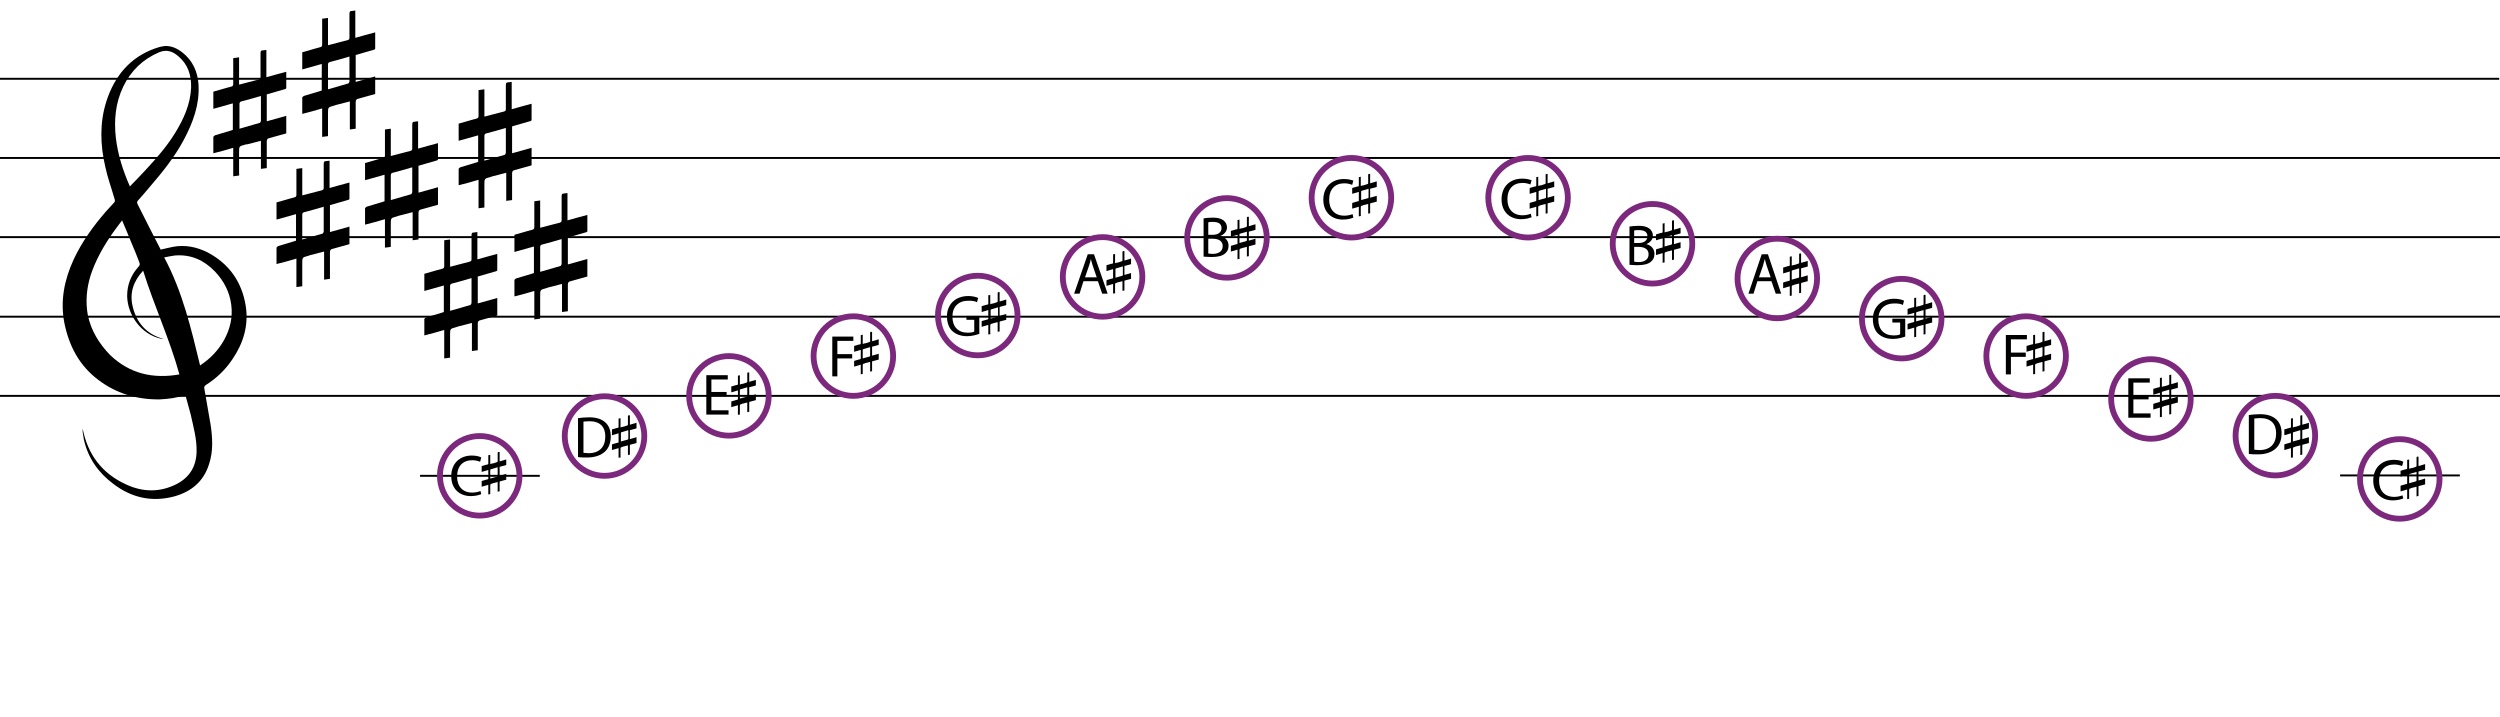 <?xml version="1.0" encoding="utf-8"?>
<!-- Generator: Adobe Illustrator 25.0.0, SVG Export Plug-In . SVG Version: 6.00 Build 0)  -->
<svg version="1.1" id="Layer_1" xmlns="http://www.w3.org/2000/svg" xmlns:xlink="http://www.w3.org/1999/xlink" x="0px" y="0px"
	 viewBox="0 0 641 183.8" style="enable-background:new 0 0 641 183.8;" xml:space="preserve">
<style type="text/css">
	.st0{fill:none;stroke:#000000;stroke-width:0.5;stroke-miterlimit:10;}
	.st1{fill:none;stroke:#7C287D;stroke-width:1.5;stroke-miterlimit:10;}
	.st2{fill:none;stroke:#67BF75;stroke-miterlimit:10;}
</style>
<line id="XMLID_1882_" class="st0" x1="107.7" y1="122" x2="138.4" y2="122"/>
<line id="XMLID_1859_" class="st0" x1="600" y1="121.9" x2="630.7" y2="121.9"/>
<g id="XMLID_1876_">
	<line id="XMLID_1881_" class="st0" x1="0" y1="40.5" x2="641" y2="40.5"/>
	<line id="XMLID_1880_" class="st0" x1="-0.2" y1="20.2" x2="640.8" y2="20.2"/>
	<line id="XMLID_1879_" class="st0" x1="0" y1="60.8" x2="641" y2="60.8"/>
	<line id="XMLID_1878_" class="st0" x1="0" y1="81.2" x2="641" y2="81.2"/>
	<line id="XMLID_1877_" class="st0" x1="0" y1="101.5" x2="641" y2="101.5"/>
</g>
<circle id="XMLID_1872_" class="st1" cx="155" cy="111.8" r="10.2"/>
<circle id="XMLID_1868_" class="st1" cx="123" cy="122" r="10.2"/>
<circle id="XMLID_1864_" class="st1" cx="186.9" cy="101.5" r="10.2"/>
<circle id="XMLID_1860_" class="st1" cx="218.8" cy="91.3" r="10.2"/>
<circle id="XMLID_1855_" class="st1" cx="250.7" cy="80.9" r="10.2"/>
<circle id="XMLID_1851_" class="st1" cx="282.7" cy="71" r="10.2"/>
<circle id="XMLID_1849_" class="st1" cx="314.6" cy="61" r="10.2"/>
<circle id="XMLID_1845_" class="st1" cx="346.5" cy="50.7" r="10.2"/>
<circle id="XMLID_1789_" class="st1" cx="423.7" cy="62.5" r="10.2"/>
<circle id="XMLID_1785_" class="st1" cx="391.8" cy="50.7" r="10.2"/>
<circle id="XMLID_1781_" class="st1" cx="455.7" cy="71.4" r="10.2"/>
<circle id="XMLID_1765_" class="st1" cx="487.6" cy="81.7" r="10.2"/>
<circle id="XMLID_1761_" class="st1" cx="519.5" cy="91.3" r="10.2"/>
<circle id="XMLID_1757_" class="st1" cx="551.5" cy="102.3" r="10.2"/>
<circle id="XMLID_1753_" class="st1" cx="583.4" cy="111.7" r="10.2"/>
<circle id="XMLID_1749_" class="st1" cx="615.3" cy="122.8" r="10.2"/>
<g id="XMLID_2972_">
	<path id="XMLID_2973_" d="M123.4,126.7c-0.5,0.2-1.4,0.5-2.7,0.5c-2.8,0-5-1.8-5-5.1c0-3.2,2.1-5.3,5.3-5.3c1.2,0,2.1,0.3,2.4,0.5
		l-0.3,1.1c-0.5-0.2-1.2-0.4-2-0.4c-2.4,0-3.9,1.5-3.9,4.2c0,2.5,1.4,4.1,3.9,4.1c0.8,0,1.6-0.2,2.1-0.4L123.4,126.7z"/>
</g>
<g id="XMLID_2969_">
	<path id="XMLID_2970_" d="M616.2,127.8c-0.5,0.2-1.4,0.5-2.7,0.5c-2.8,0-5-1.8-5-5.1c0-3.2,2.1-5.3,5.3-5.3c1.2,0,2.1,0.3,2.4,0.5
		l-0.3,1.1c-0.5-0.2-1.2-0.4-2-0.4c-2.4,0-3.9,1.5-3.9,4.2c0,2.5,1.4,4.1,3.9,4.1c0.8,0,1.6-0.2,2.1-0.4L616.2,127.8z"/>
</g>
<g id="XMLID_2965_">
	<path id="XMLID_2966_" d="M148.3,107.2c0.8-0.1,1.7-0.2,2.8-0.2c1.9,0,3.2,0.5,4.1,1.3c0.9,0.8,1.4,2,1.4,3.6c0,1.6-0.5,3-1.5,3.9
		c-1,0.9-2.5,1.5-4.5,1.5c-0.9,0-1.7,0-2.4-0.1V107.2z M149.6,116.1c0.3,0,0.8,0.1,1.3,0.1c2.8,0,4.3-1.6,4.3-4.3
		c0-2.4-1.3-3.9-4.1-3.9c-0.7,0-1.2,0.1-1.5,0.1V116.1z"/>
</g>
<g id="XMLID_2961_">
	<path id="XMLID_2962_" d="M576.7,106.4c0.8-0.1,1.7-0.2,2.8-0.2c1.9,0,3.2,0.5,4.1,1.3c0.9,0.8,1.4,2,1.4,3.6c0,1.7-0.5,3-1.5,3.9
		c-1,0.9-2.5,1.5-4.5,1.5c-0.9,0-1.7,0-2.4-0.1V106.4z M578,115.3c0.3,0,0.8,0.1,1.3,0.1c2.8,0,4.3-1.6,4.3-4.3
		c0-2.4-1.3-3.9-4.1-3.9c-0.7,0-1.2,0.1-1.5,0.1V115.3z"/>
</g>
<g id="XMLID_2958_">
	<path id="XMLID_2959_" d="M186.3,101.6h-3.9v3.6h4.4v1.1h-5.7V96.2h5.5v1.1h-4.2v3.2h3.9V101.6z"/>
</g>
<g id="XMLID_2955_">
	<path id="XMLID_2956_" d="M550.9,102.4H547v3.6h4.4v1.1h-5.7V97h5.5v1.1H547v3.2h3.9V102.4z"/>
</g>
<g id="XMLID_2952_">
	<path id="XMLID_2953_" d="M213.4,86.3h5.4v1.1h-4.1v3.4h3.8v1.1h-3.8v4.6h-1.3V86.3z"/>
</g>
<g id="XMLID_2949_">
	<path id="XMLID_2950_" d="M514.3,85.9h5.4V87h-4.1v3.4h3.8v1.1h-3.8V96h-1.3V85.9z"/>
</g>
<g id="XMLID_2946_">
	<path id="XMLID_2947_" d="M251.1,85.6c-0.6,0.2-1.8,0.6-3.1,0.6c-1.5,0-2.8-0.4-3.8-1.3c-0.9-0.8-1.4-2.2-1.4-3.8
		c0-3,2.1-5.2,5.5-5.2c1.2,0,2.1,0.3,2.5,0.5l-0.3,1.1c-0.5-0.3-1.2-0.4-2.2-0.4c-2.5,0-4.1,1.5-4.1,4.1c0,2.6,1.5,4.1,3.9,4.1
		c0.9,0,1.4-0.1,1.7-0.3v-3h-2v-1h3.3V85.6z"/>
</g>
<g id="XMLID_2943_">
	<path id="XMLID_2944_" d="M488.5,86.3c-0.6,0.2-1.8,0.6-3.1,0.6c-1.5,0-2.8-0.4-3.8-1.3c-0.9-0.8-1.4-2.2-1.4-3.8
		c0-3,2.1-5.2,5.5-5.2c1.2,0,2.1,0.3,2.5,0.5l-0.3,1.1c-0.5-0.3-1.2-0.4-2.2-0.4c-2.5,0-4.1,1.5-4.1,4.1c0,2.6,1.5,4.1,3.9,4.1
		c0.9,0,1.4-0.1,1.7-0.3v-3h-2v-1h3.3V86.3z"/>
</g>
<g id="XMLID_2939_">
	<path id="XMLID_2940_" d="M277.8,72.1l-1,3.2h-1.4l3.5-10.1h1.6l3.5,10.1h-1.4l-1.1-3.2H277.8z M281.2,71.1l-1-2.9
		c-0.2-0.7-0.4-1.3-0.5-1.8h0c-0.1,0.6-0.3,1.2-0.5,1.8l-1,2.9H281.2z"/>
</g>
<g id="XMLID_2935_">
	<path id="XMLID_2936_" d="M450.6,72.1l-1,3.2h-1.3l3.4-10.1h1.6l3.4,10.1h-1.4l-1.1-3.2H450.6z M454,71.1l-1-2.9
		c-0.2-0.7-0.4-1.3-0.5-1.8h0c-0.2,0.6-0.3,1.2-0.5,1.8l-1,2.9H454z"/>
</g>
<g id="XMLID_2930_">
	<path id="XMLID_2931_" d="M308.5,56c0.6-0.1,1.5-0.2,2.4-0.2c1.3,0,2.1,0.2,2.8,0.7c0.5,0.4,0.9,1,0.9,1.8c0,1-0.7,1.8-1.7,2.2v0
		c1,0.2,2.1,1,2.1,2.5c0,0.9-0.3,1.5-0.9,2c-0.7,0.6-1.8,0.9-3.5,0.9c-0.9,0-1.6-0.1-2-0.1V56z M309.8,60.2h1.2
		c1.4,0,2.2-0.7,2.2-1.7c0-1.2-0.9-1.6-2.2-1.6c-0.6,0-0.9,0-1.2,0.1V60.2z M309.8,65c0.3,0,0.6,0.1,1.1,0.1c1.3,0,2.6-0.5,2.6-2
		c0-1.4-1.2-1.9-2.6-1.9h-1.1V65z"/>
</g>
<g id="XMLID_2925_">
	<path id="XMLID_2926_" d="M417.7,58.1c0.6-0.1,1.5-0.2,2.4-0.2c1.3,0,2.1,0.2,2.8,0.7c0.5,0.4,0.9,1,0.9,1.8c0,1-0.7,1.8-1.7,2.2v0
		c1,0.2,2.1,1,2.1,2.5c0,0.9-0.3,1.5-0.9,2c-0.7,0.6-1.8,0.9-3.5,0.9c-0.9,0-1.6-0.1-2-0.1V58.1z M419,62.3h1.2
		c1.4,0,2.2-0.7,2.2-1.7c0-1.2-0.9-1.6-2.2-1.6c-0.6,0-0.9,0-1.2,0.1V62.3z M419,67.1c0.3,0,0.6,0.1,1.1,0.1c1.3,0,2.6-0.5,2.6-2
		c0-1.4-1.2-1.9-2.6-1.9H419V67.1z"/>
</g>
<g id="XMLID_2922_">
	<path id="XMLID_2923_" d="M347,55.8c-0.5,0.2-1.4,0.5-2.7,0.5c-2.8,0-5-1.8-5-5.1c0-3.2,2.1-5.3,5.3-5.3c1.2,0,2.1,0.3,2.4,0.4
		l-0.3,1.1c-0.5-0.2-1.2-0.4-2-0.4c-2.4,0-3.9,1.5-3.9,4.2c0,2.5,1.4,4.1,3.9,4.1c0.8,0,1.6-0.2,2.1-0.4L347,55.8z"/>
</g>
<g id="XMLID_2919_">
	<path id="XMLID_2920_" d="M392.7,55.7c-0.5,0.2-1.4,0.5-2.7,0.5c-2.8,0-5-1.8-5-5.1c0-3.2,2.1-5.3,5.3-5.3c1.2,0,2.1,0.3,2.4,0.4
		l-0.3,1.1c-0.5-0.2-1.2-0.4-2-0.4c-2.4,0-3.9,1.5-3.9,4.2c0,2.5,1.4,4.1,3.9,4.1c0.8,0,1.6-0.2,2.1-0.4L392.7,55.7z"/>
</g>
<g id="XMLID_1718_">
	<path id="XMLID_1719_" d="M47.5,101.3c-2.1,0.7-4.3,1-6.5,1.1c-5.8,0.1-11.2-1.5-15.8-5c-4.9-3.7-7.5-8.7-8.7-14.6
		c-1.1-5.7,0-11.1,2.4-16.3c2.1-4.5,5-8.5,8.2-12.2c0.7-0.8,1.4-1.5,2.1-2.3c0.3-0.3,0.3-0.5,0.2-0.9c-0.8-2.8-1.8-5.5-2.4-8.3
		c-1.3-5.6-1.5-11.3,0.3-16.9c2.1-6.4,6-11.2,12.5-13.5c0.8-0.3,1.6-0.5,2.4-0.6c1.7-0.1,3.2,0.6,4.5,1.6c2.7,2.1,4,5,4.2,8.3
		c0.3,5.1-1.4,9.7-3.8,14.2c-2.3,4.3-5.4,8.2-8.6,11.9c-1.1,1.3-2.1,2.5-3.2,3.7c-0.3,0.4-0.1,0.6,0,0.9c2,3.9,3.9,7.8,5.9,11.6
		c1-0.2,2-0.5,3.1-0.7c3.1-0.6,6.1,0,8.9,1.4c5.5,2.9,8.8,7.5,9.8,13.7c0.8,5-0.6,9.6-3.4,13.7c-1.8,2.7-4.1,4.9-6.8,6.6
		c-0.4,0.3-0.5,0.5-0.4,1c0.5,3.1,1.1,6.1,1.6,9.2c0.5,3.4,0.7,6.8-0.4,10.1c-1.4,4.5-4.6,7.1-9,8.3c-5.7,1.5-10.9,0.3-15.5-3.2
		c-3.9-2.9-6.5-6.6-7.6-11.4c-0.1-0.6-0.2-1.3-0.3-1.9c0-0.3,0-0.6,0-0.9c1.3,6.7,5,11.5,11.1,14.3c4.3,2,8.7,2.1,13-0.1
		c3.3-1.7,5-4.5,5.1-8.2c0.1-3.3-0.8-6.4-1.5-9.6c-0.4-1.5-0.8-2.9-1.2-4.4C47.7,101.7,47.6,101.5,47.5,101.3z M46,96
		c-2.5-9.1-6.5-17.6-9.3-26.6c-2.5,2.7-3.5,5.7-2.7,9.1c1,4.3,3.6,7.2,7.9,8.4c-0.3,0-0.5,0-0.8-0.1c-4.8-1.1-8.4-5.9-8.5-10.9
		c0-2.9,1-5.4,2.9-7.5c0.4-0.4,0.4-0.7,0.2-1.2c-0.6-1.6-1.2-3.1-1.9-4.7c-0.8-2-1.6-3.9-2.5-6c-0.8,1.1-1.6,2.1-2.3,3.1
		c-2.4,3.4-4.5,7.1-5.8,11.1c-1,3.3-1.3,6.6-0.7,10c0.8,4,2.9,7.4,5.7,10.3C33.2,95.8,39.2,97.2,46,96z M33.3,47.8
		c1.5-1.5,2.9-3,4.2-4.4c2.7-2.9,5.3-5.9,7.4-9.3c2.2-3.6,3.9-7.3,4.1-11.6c0.1-3.2-0.8-6-3.3-8.1c-1.4-1.2-2.9-1.8-4.9-1
		c-4.2,1.8-7.2,4.7-9.2,8.8c-2,4.2-2.4,8.6-1.9,13.1C30.2,39.6,31.5,43.7,33.3,47.8z M51.3,93.7c2.7-1.8,4.7-3.9,6.2-6.6
		c1.5-2.8,2.2-5.7,1.8-8.9c-0.4-3.3-1.9-6.2-4.2-8.6c-2.8-2.9-6.1-4.4-10.2-4.1c-0.9,0.1-1.7,0.3-2.8,0.5
		C46.8,74.8,49,84.2,51.3,93.7z"/>
</g>
<g id="XMLID_1443_">
	<path id="XMLID_1456_" d="M84.1,34.9c-0.5,0.1-0.9,0.1-1.5,0.2c0-2.4,0-4.8,0-7.3c-1.7,0.5-3.4,1-5.1,1.4c0-1.4,0-2.8,0-4.2
		c0-0.1,0.3-0.3,0.4-0.4c1.3-0.4,2.7-0.8,4-1.2c0.2-0.1,0.4-0.1,0.6-0.2c0-2.3,0-4.5,0-6.8c-1.7,0.5-3.3,0.9-5,1.4
		c0-1.5,0-2.9,0-4.4c0.7-0.2,1.4-0.4,2.1-0.6c0.8-0.2,1.6-0.5,2.5-0.7c0.4-0.1,0.5-0.3,0.5-0.7c0-2,0-4,0-5.9c0-0.2,0-0.5,0-0.7
		c0.5-0.1,1-0.1,1.5-0.2c0,2.3,0,4.6,0,7c0.8-0.2,1.6-0.4,2.3-0.6c0.9-0.2,1.8-0.5,2.7-0.7c0.3-0.1,0.5-0.2,0.5-0.6c0-2,0-4,0-6.1
		c0-0.6,0.1-0.8,0.7-0.8c0.2,0,0.5-0.1,0.8-0.1c0,2.3,0,4.6,0,7c1.7-0.5,3.3-0.9,5.1-1.4c0,1.5,0,2.9,0,4.2c0,0.1-0.3,0.3-0.5,0.3
		c-1.5,0.4-3,0.9-4.5,1.3c0,2.3,0,4.5,0,6.9c1.7-0.5,3.3-0.9,5-1.4c0,1.5,0,2.9,0,4.5c-1.4,0.4-2.9,0.8-4.3,1.2
		c-0.5,0.1-0.7,0.3-0.7,0.9c0,2.2,0,4.5,0,6.8c-0.5,0.1-1,0.1-1.5,0.2c0-2.4,0-4.8,0-7.2c-1.2,0.3-2.3,0.6-3.5,0.9
		c-0.2,0.1-0.4,0.1-0.6,0.2c-1.5,0.4-1.5,0.4-1.5,2c0,1.8,0,3.6,0,5.4C84.1,34.5,84.1,34.7,84.1,34.9z M84.1,22.9
		c1.8-0.5,3.5-1,5.2-1.5c0.1,0,0.3-0.4,0.3-0.5c0-1.4,0-2.9,0-4.3c0-0.7,0-1.3,0-2.1c-1.7,0.5-3.4,1-5,1.4c-0.4,0.1-0.5,0.3-0.5,0.7
		c0,1.8,0,3.6,0,5.3C84.1,22.2,84.1,22.6,84.1,22.9z"/>
</g>
<g id="XMLID_1421_">
	<path id="XMLID_1422_" d="M100.2,63.3c-0.5,0.1-0.9,0.1-1.5,0.2c0-2.4,0-4.8,0-7.3c-1.7,0.5-3.4,1-5.1,1.4c0-1.4,0-2.8,0-4.2
		c0-0.1,0.3-0.3,0.4-0.4c1.3-0.4,2.7-0.8,4-1.2c0.2-0.1,0.4-0.1,0.6-0.2c0-2.3,0-4.5,0-6.8c-1.7,0.5-3.3,0.9-5,1.4
		c0-1.5,0-2.9,0-4.4c0.7-0.2,1.4-0.4,2.1-0.6c0.8-0.2,1.6-0.5,2.5-0.7c0.4-0.1,0.5-0.3,0.5-0.7c0-2,0-4,0-5.9c0-0.2,0-0.5,0-0.7
		c0.5-0.1,1-0.1,1.5-0.2c0,2.3,0,4.6,0,7c0.8-0.2,1.6-0.4,2.3-0.6c0.9-0.2,1.8-0.5,2.7-0.7c0.3-0.1,0.5-0.2,0.5-0.6c0-2,0-4,0-6.1
		c0-0.6,0.1-0.8,0.7-0.8c0.2,0,0.5-0.1,0.8-0.1c0,2.3,0,4.6,0,7c1.7-0.5,3.3-0.9,5.1-1.4c0,1.5,0,2.9,0,4.2c0,0.1-0.3,0.3-0.5,0.3
		c-1.5,0.4-3,0.9-4.5,1.3c0,2.3,0,4.5,0,6.9c1.7-0.5,3.3-0.9,5-1.4c0,1.5,0,2.9,0,4.5c-1.4,0.4-2.9,0.8-4.3,1.2
		c-0.5,0.1-0.7,0.3-0.7,0.9c0,2.2,0,4.5,0,6.8c-0.5,0.1-1,0.1-1.5,0.2c0-2.4,0-4.8,0-7.2c-1.2,0.3-2.3,0.6-3.5,0.9
		c-0.2,0.1-0.4,0.1-0.6,0.2c-1.5,0.4-1.5,0.4-1.5,2c0,1.8,0,3.6,0,5.4C100.2,62.9,100.2,63.1,100.2,63.3z M100.2,51.3
		c1.8-0.5,3.5-1,5.2-1.5c0.1,0,0.3-0.4,0.3-0.5c0-1.4,0-2.9,0-4.3c0-0.7,0-1.3,0-2.1c-1.7,0.5-3.4,1-5,1.4c-0.4,0.1-0.5,0.3-0.5,0.7
		c0,1.8,0,3.6,0,5.3C100.2,50.6,100.2,51,100.2,51.3z"/>
</g>
<g id="XMLID_1350_">
	<path id="XMLID_1418_" d="M124.2,53.2c-0.5,0.1-0.9,0.1-1.5,0.2c0-2.4,0-4.8,0-7.3c-1.7,0.5-3.4,1-5.1,1.4c0-1.4,0-2.8,0-4.2
		c0-0.1,0.3-0.3,0.4-0.4c1.3-0.4,2.7-0.8,4-1.2c0.2-0.1,0.4-0.1,0.6-0.2c0-2.3,0-4.5,0-6.8c-1.7,0.5-3.3,0.9-5,1.4
		c0-1.5,0-2.9,0-4.4c0.7-0.2,1.4-0.4,2.1-0.6c0.8-0.2,1.6-0.5,2.5-0.7c0.4-0.1,0.5-0.3,0.5-0.7c0-2,0-4,0-5.9c0-0.2,0-0.5,0-0.7
		c0.5-0.1,1-0.1,1.5-0.2c0,2.3,0,4.6,0,7c0.8-0.2,1.6-0.4,2.3-0.6c0.9-0.2,1.8-0.5,2.7-0.7c0.3-0.1,0.5-0.2,0.5-0.6c0-2,0-4,0-6.1
		c0-0.6,0.1-0.8,0.7-0.8c0.2,0,0.5-0.1,0.8-0.1c0,2.3,0,4.6,0,7c1.7-0.5,3.3-0.9,5.1-1.4c0,1.5,0,2.9,0,4.2c0,0.1-0.3,0.3-0.5,0.3
		c-1.5,0.4-3,0.9-4.5,1.3c0,2.3,0,4.5,0,6.9c1.7-0.5,3.3-0.9,5-1.4c0,1.5,0,2.9,0,4.5c-1.4,0.4-2.9,0.8-4.3,1.2
		c-0.5,0.1-0.7,0.3-0.7,0.9c0,2.2,0,4.5,0,6.8c-0.5,0.1-1,0.1-1.5,0.2c0-2.4,0-4.8,0-7.2c-1.2,0.3-2.3,0.6-3.5,0.9
		c-0.2,0.1-0.4,0.1-0.6,0.2c-1.5,0.4-1.5,0.4-1.5,2c0,1.8,0,3.6,0,5.4C124.2,52.8,124.2,53,124.2,53.2z M124.2,41.2
		c1.8-0.5,3.5-1,5.2-1.5c0.1,0,0.3-0.4,0.3-0.5c0-1.4,0-2.9,0-4.3c0-0.7,0-1.3,0-2.1c-1.7,0.5-3.4,1-5,1.4c-0.4,0.1-0.5,0.3-0.5,0.7
		c0,1.8,0,3.6,0,5.3C124.2,40.5,124.2,40.9,124.2,41.2z"/>
</g>
<g id="XMLID_1334_">
	<path id="XMLID_1335_" d="M61.3,45c-0.5,0.1-0.9,0.1-1.5,0.2c0-2.4,0-4.8,0-7.3c-1.7,0.5-3.4,1-5.1,1.4c0-1.4,0-2.8,0-4.2
		c0-0.1,0.3-0.3,0.4-0.4c1.3-0.4,2.7-0.8,4-1.2c0.2-0.1,0.4-0.1,0.6-0.2c0-2.3,0-4.5,0-6.8c-1.7,0.5-3.3,0.9-5,1.4
		c0-1.5,0-2.9,0-4.4c0.7-0.2,1.4-0.4,2.1-0.6c0.8-0.2,1.6-0.5,2.5-0.7c0.4-0.1,0.5-0.3,0.5-0.7c0-2,0-4,0-5.9c0-0.2,0-0.5,0-0.7
		c0.5-0.1,1-0.1,1.5-0.2c0,2.3,0,4.6,0,7c0.8-0.2,1.6-0.4,2.3-0.6c0.9-0.2,1.8-0.5,2.7-0.7c0.3-0.1,0.5-0.2,0.5-0.6c0-2,0-4,0-6.1
		c0-0.6,0.1-0.8,0.7-0.8c0.2,0,0.5-0.1,0.8-0.1c0,2.3,0,4.6,0,7c1.7-0.5,3.3-0.9,5.1-1.4c0,1.5,0,2.9,0,4.2c0,0.1-0.3,0.3-0.5,0.3
		c-1.5,0.4-3,0.9-4.5,1.3c0,2.3,0,4.5,0,6.9c1.7-0.5,3.3-0.9,5-1.4c0,1.5,0,2.9,0,4.5c-1.4,0.4-2.9,0.8-4.3,1.2
		c-0.5,0.1-0.7,0.3-0.7,0.9c0,2.2,0,4.5,0,6.8c-0.5,0.1-1,0.1-1.5,0.2c0-2.4,0-4.8,0-7.2c-1.2,0.3-2.3,0.6-3.5,0.9
		C63.2,37,63,37,62.8,37.1c-1.5,0.4-1.5,0.4-1.5,2c0,1.8,0,3.6,0,5.4C61.4,44.6,61.3,44.8,61.3,45z M61.4,33c1.8-0.5,3.5-1,5.2-1.5
		c0.1,0,0.3-0.4,0.3-0.5c0-1.4,0-2.9,0-4.3c0-0.7,0-1.3,0-2.1c-1.7,0.5-3.4,1-5,1.4c-0.4,0.1-0.5,0.3-0.5,0.7c0,1.8,0,3.6,0,5.3
		C61.4,32.3,61.4,32.7,61.4,33z"/>
</g>
<g id="XMLID_1316_">
	<path id="XMLID_1318_" d="M77.5,73.4c-0.5,0.1-0.9,0.1-1.5,0.2c0-2.4,0-4.8,0-7.3c-1.7,0.5-3.4,1-5.1,1.4c0-1.4,0-2.8,0-4.2
		c0-0.1,0.3-0.3,0.4-0.4c1.3-0.4,2.7-0.8,4-1.2c0.2-0.1,0.4-0.1,0.6-0.2c0-2.3,0-4.5,0-6.8c-1.7,0.5-3.3,0.9-5,1.4
		c0-1.5,0-2.9,0-4.4c0.7-0.2,1.4-0.4,2.1-0.6c0.8-0.2,1.6-0.5,2.5-0.7c0.4-0.1,0.5-0.3,0.5-0.7c0-2,0-4,0-5.9c0-0.2,0-0.5,0-0.7
		c0.5-0.1,1-0.1,1.5-0.2c0,2.3,0,4.6,0,7c0.8-0.2,1.6-0.4,2.3-0.6c0.9-0.2,1.8-0.5,2.7-0.7c0.3-0.1,0.5-0.2,0.5-0.6c0-2,0-4,0-6.1
		c0-0.6,0.1-0.8,0.7-0.8c0.2,0,0.5-0.1,0.8-0.1c0,2.3,0,4.6,0,7c1.7-0.5,3.3-0.9,5.1-1.4c0,1.5,0,2.9,0,4.2c0,0.1-0.3,0.3-0.5,0.3
		c-1.5,0.4-3,0.9-4.5,1.3c0,2.3,0,4.5,0,6.9c1.7-0.5,3.3-0.9,5-1.4c0,1.5,0,2.9,0,4.5c-1.4,0.4-2.9,0.8-4.3,1.2
		c-0.5,0.1-0.7,0.3-0.7,0.9c0,2.2,0,4.5,0,6.8c-0.5,0.1-1,0.1-1.5,0.2c0-2.4,0-4.8,0-7.2c-1.2,0.3-2.3,0.6-3.5,0.9
		c-0.2,0.1-0.4,0.1-0.6,0.2c-1.5,0.4-1.5,0.4-1.5,2c0,1.8,0,3.6,0,5.4C77.5,73,77.5,73.2,77.5,73.4z M77.5,61.4
		c1.8-0.5,3.5-1,5.2-1.5c0.1,0,0.3-0.4,0.3-0.5c0-1.4,0-2.9,0-4.3c0-0.7,0-1.3,0-2.1c-1.7,0.5-3.4,1-5,1.4c-0.4,0.1-0.5,0.3-0.5,0.7
		c0,1.8,0,3.6,0,5.3C77.5,60.7,77.5,61.1,77.5,61.4z"/>
</g>
<g id="XMLID_1310_">
	<path id="XMLID_1312_" d="M115.4,91.7c-0.5,0.1-0.9,0.1-1.5,0.2c0-2.4,0-4.8,0-7.3c-1.7,0.5-3.4,1-5.1,1.4c0-1.4,0-2.8,0-4.2
		c0-0.1,0.3-0.3,0.4-0.4c1.3-0.4,2.7-0.8,4-1.2c0.2-0.1,0.4-0.1,0.6-0.2c0-2.3,0-4.5,0-6.8c-1.7,0.5-3.3,0.9-5,1.4
		c0-1.5,0-2.9,0-4.4c0.7-0.2,1.4-0.4,2.1-0.6c0.8-0.2,1.6-0.5,2.5-0.7c0.4-0.1,0.5-0.3,0.5-0.7c0-2,0-4,0-5.9c0-0.2,0-0.5,0-0.7
		c0.5-0.1,1-0.1,1.5-0.2c0,2.3,0,4.6,0,7c0.8-0.2,1.6-0.4,2.3-0.6c0.9-0.2,1.8-0.5,2.7-0.7c0.3-0.1,0.5-0.2,0.5-0.6c0-2,0-4,0-6.1
		c0-0.6,0.1-0.8,0.7-0.8c0.2,0,0.5-0.1,0.8-0.1c0,2.3,0,4.6,0,7c1.7-0.5,3.3-0.9,5.1-1.4c0,1.5,0,2.9,0,4.2c0,0.1-0.3,0.3-0.5,0.3
		c-1.5,0.4-3,0.9-4.5,1.3c0,2.3,0,4.5,0,6.9c1.7-0.5,3.3-0.9,5-1.4c0,1.5,0,2.9,0,4.5c-1.4,0.4-2.9,0.8-4.3,1.2
		c-0.5,0.1-0.7,0.3-0.7,0.9c0,2.2,0,4.5,0,6.8c-0.5,0.1-1,0.1-1.5,0.2c0-2.4,0-4.8,0-7.2c-1.2,0.3-2.3,0.6-3.5,0.9
		c-0.2,0.1-0.4,0.1-0.6,0.2c-1.5,0.4-1.5,0.4-1.5,2c0,1.8,0,3.6,0,5.4C115.4,91.3,115.4,91.5,115.4,91.7z M115.4,79.7
		c1.8-0.5,3.5-1,5.2-1.5c0.1,0,0.3-0.4,0.3-0.5c0-1.4,0-2.9,0-4.3c0-0.7,0-1.3,0-2.1c-1.7,0.5-3.4,1-5,1.4c-0.4,0.1-0.5,0.3-0.5,0.7
		c0,1.8,0,3.6,0,5.3C115.4,79,115.4,79.4,115.4,79.7z"/>
</g>
<g id="XMLID_1520_">
	<path id="XMLID_1521_" d="M138.5,81.7c-0.5,0.1-0.9,0.1-1.5,0.2c0-2.4,0-4.8,0-7.3c-1.7,0.5-3.4,1-5.1,1.4c0-1.4,0-2.8,0-4.2
		c0-0.1,0.3-0.3,0.4-0.4c1.3-0.4,2.7-0.8,4-1.2c0.2-0.1,0.4-0.1,0.6-0.2c0-2.3,0-4.5,0-6.8c-1.7,0.5-3.3,0.9-5,1.4
		c0-1.5,0-2.9,0-4.4c0.7-0.2,1.4-0.4,2.1-0.6c0.8-0.2,1.6-0.5,2.5-0.7c0.4-0.1,0.5-0.3,0.5-0.7c0-2,0-4,0-5.9c0-0.2,0-0.5,0-0.7
		c0.5-0.1,1-0.1,1.5-0.2c0,2.3,0,4.6,0,7c0.8-0.2,1.6-0.4,2.3-0.6c0.9-0.2,1.8-0.5,2.7-0.7c0.3-0.1,0.5-0.2,0.5-0.6c0-2,0-4,0-6.1
		c0-0.6,0.1-0.8,0.7-0.8c0.2,0,0.5-0.1,0.8-0.1c0,2.3,0,4.6,0,7c1.7-0.5,3.3-0.9,5.1-1.4c0,1.5,0,2.9,0,4.2c0,0.1-0.3,0.3-0.5,0.3
		c-1.5,0.4-3,0.9-4.5,1.3c0,2.3,0,4.5,0,6.9c1.7-0.5,3.3-0.9,5-1.4c0,1.5,0,2.9,0,4.5c-1.4,0.4-2.9,0.8-4.3,1.2
		c-0.5,0.1-0.7,0.3-0.7,0.9c0,2.2,0,4.5,0,6.8c-0.5,0.1-1,0.1-1.5,0.2c0-2.4,0-4.8,0-7.2c-1.2,0.3-2.3,0.6-3.5,0.9
		c-0.2,0.1-0.4,0.1-0.6,0.2c-1.5,0.4-1.5,0.4-1.5,2c0,1.8,0,3.6,0,5.4C138.5,81.3,138.5,81.5,138.5,81.7z M138.5,69.7
		c1.8-0.5,3.5-1,5.2-1.5c0.1,0,0.3-0.4,0.3-0.5c0-1.4,0-2.9,0-4.3c0-0.7,0-1.3,0-2.1c-1.7,0.5-3.4,1-5,1.4c-0.4,0.1-0.5,0.3-0.5,0.7
		c0,1.8,0,3.6,0,5.3C138.5,69,138.5,69.4,138.5,69.7z"/>
</g>
<g id="XMLID_2180_">
	<path id="XMLID_2181_" d="M125.7,126.7c-0.2,0-0.3,0-0.5,0.1c0-0.8,0-1.6,0-2.5c-0.6,0.2-1.1,0.3-1.7,0.5c0-0.5,0-1,0-1.4
		c0,0,0.1-0.1,0.1-0.1c0.5-0.1,0.9-0.3,1.4-0.4c0.1,0,0.1,0,0.2-0.1c0-0.8,0-1.5,0-2.3c-0.6,0.2-1.1,0.3-1.7,0.5c0-0.5,0-1,0-1.5
		c0.2-0.1,0.5-0.1,0.7-0.2c0.3-0.1,0.6-0.2,0.8-0.2c0.1,0,0.2-0.1,0.2-0.2c0-0.7,0-1.3,0-2c0-0.1,0-0.2,0-0.2c0.2,0,0.3,0,0.5-0.1
		c0,0.8,0,1.6,0,2.4c0.3-0.1,0.5-0.2,0.8-0.2c0.3-0.1,0.6-0.2,0.9-0.3c0.1,0,0.2-0.1,0.2-0.2c0-0.7,0-1.4,0-2.1c0-0.2,0-0.3,0.2-0.3
		c0.1,0,0.2,0,0.3,0c0,0.8,0,1.6,0,2.4c0.6-0.2,1.1-0.3,1.7-0.5c0,0.5,0,1,0,1.4c0,0-0.1,0.1-0.2,0.1c-0.5,0.1-1,0.3-1.5,0.4
		c0,0.8,0,1.5,0,2.3c0.6-0.2,1.1-0.3,1.7-0.5c0,0.5,0,1,0,1.5c-0.5,0.1-1,0.3-1.5,0.4c-0.2,0-0.2,0.1-0.2,0.3c0,0.8,0,1.5,0,2.3
		c-0.2,0-0.3,0-0.5,0.1c0-0.8,0-1.6,0-2.5c-0.4,0.1-0.8,0.2-1.2,0.3c-0.1,0-0.1,0-0.2,0.1c-0.5,0.1-0.5,0.1-0.5,0.7
		c0,0.6,0,1.2,0,1.8C125.7,126.6,125.7,126.7,125.7,126.7z M125.7,122.7c0.6-0.2,1.2-0.3,1.8-0.5c0,0,0.1-0.1,0.1-0.2
		c0-0.5,0-1,0-1.5c0-0.2,0-0.5,0-0.7c-0.6,0.2-1.1,0.3-1.7,0.5c-0.1,0-0.2,0.1-0.2,0.2c0,0.6,0,1.2,0,1.8
		C125.7,122.4,125.7,122.5,125.7,122.7z"/>
</g>
<g id="XMLID_1949_">
	<path id="XMLID_1950_" d="M617.7,127.9c-0.2,0-0.3,0-0.5,0.1c0-0.8,0-1.6,0-2.5c-0.6,0.2-1.1,0.3-1.7,0.5c0-0.5,0-1,0-1.4
		c0,0,0.1-0.1,0.1-0.1c0.5-0.1,0.9-0.3,1.4-0.4c0.1,0,0.1,0,0.2-0.1c0-0.8,0-1.5,0-2.3c-0.6,0.2-1.1,0.3-1.7,0.5c0-0.5,0-1,0-1.5
		c0.2-0.1,0.5-0.1,0.7-0.2c0.3-0.1,0.6-0.2,0.8-0.2c0.1,0,0.2-0.1,0.2-0.2c0-0.7,0-1.3,0-2c0-0.1,0-0.2,0-0.2c0.2,0,0.3,0,0.5-0.1
		c0,0.8,0,1.6,0,2.4c0.3-0.1,0.5-0.2,0.8-0.2c0.3-0.1,0.6-0.2,0.9-0.3c0.1,0,0.2-0.1,0.2-0.2c0-0.7,0-1.4,0-2.1c0-0.2,0-0.3,0.2-0.3
		c0.1,0,0.2,0,0.3,0c0,0.8,0,1.6,0,2.4c0.6-0.2,1.1-0.3,1.7-0.5c0,0.5,0,1,0,1.4c0,0-0.1,0.1-0.2,0.1c-0.5,0.1-1,0.3-1.5,0.4
		c0,0.8,0,1.5,0,2.3c0.6-0.2,1.1-0.3,1.7-0.5c0,0.5,0,1,0,1.5c-0.5,0.1-1,0.3-1.5,0.4c-0.2,0-0.2,0.1-0.2,0.3c0,0.8,0,1.5,0,2.3
		c-0.2,0-0.3,0-0.5,0.1c0-0.8,0-1.6,0-2.5c-0.4,0.1-0.8,0.2-1.2,0.3c-0.1,0-0.1,0-0.2,0.1c-0.5,0.1-0.5,0.1-0.5,0.7
		c0,0.6,0,1.2,0,1.8C617.7,127.8,617.7,127.9,617.7,127.9z M617.7,123.9c0.6-0.2,1.2-0.3,1.8-0.5c0,0,0.1-0.1,0.1-0.2
		c0-0.5,0-1,0-1.5c0-0.2,0-0.5,0-0.7c-0.6,0.2-1.1,0.3-1.7,0.5c-0.1,0-0.2,0.1-0.2,0.2c0,0.6,0,1.2,0,1.8
		C617.7,123.6,617.7,123.8,617.7,123.9z"/>
</g>
<g id="XMLID_2184_">
	<path id="XMLID_2185_" d="M159.1,117.3c-0.2,0-0.3,0-0.5,0.1c0-0.8,0-1.6,0-2.5c-0.6,0.2-1.1,0.3-1.7,0.5c0-0.5,0-1,0-1.4
		c0,0,0.1-0.1,0.1-0.1c0.5-0.1,0.9-0.3,1.4-0.4c0.1,0,0.1,0,0.2-0.1c0-0.8,0-1.5,0-2.3c-0.6,0.2-1.1,0.3-1.7,0.5c0-0.5,0-1,0-1.5
		c0.2-0.1,0.5-0.1,0.7-0.2c0.3-0.1,0.6-0.2,0.8-0.2c0.1,0,0.2-0.1,0.2-0.2c0-0.7,0-1.3,0-2c0-0.1,0-0.2,0-0.2c0.2,0,0.3,0,0.5-0.1
		c0,0.8,0,1.6,0,2.4c0.3-0.1,0.5-0.2,0.8-0.2c0.3-0.1,0.6-0.2,0.9-0.3c0.1,0,0.2-0.1,0.2-0.2c0-0.7,0-1.4,0-2.1c0-0.2,0-0.3,0.2-0.3
		c0.1,0,0.2,0,0.3,0c0,0.8,0,1.6,0,2.4c0.6-0.2,1.1-0.3,1.7-0.5c0,0.5,0,1,0,1.4c0,0-0.1,0.1-0.2,0.1c-0.5,0.1-1,0.3-1.5,0.4
		c0,0.8,0,1.5,0,2.3c0.6-0.2,1.1-0.3,1.7-0.5c0,0.5,0,1,0,1.5c-0.5,0.1-1,0.3-1.5,0.4c-0.2,0-0.2,0.1-0.2,0.3c0,0.8,0,1.5,0,2.3
		c-0.2,0-0.3,0-0.5,0.1c0-0.8,0-1.6,0-2.5c-0.4,0.1-0.8,0.2-1.2,0.3c-0.1,0-0.1,0-0.2,0.1c-0.5,0.1-0.5,0.1-0.5,0.7
		c0,0.6,0,1.2,0,1.8C159.2,117.1,159.1,117.2,159.1,117.3z M159.2,113.2c0.6-0.2,1.2-0.3,1.8-0.5c0,0,0.1-0.1,0.1-0.2
		c0-0.5,0-1,0-1.5c0-0.2,0-0.5,0-0.7c-0.6,0.2-1.1,0.3-1.7,0.5c-0.1,0-0.2,0.1-0.2,0.2c0,0.6,0,1.2,0,1.8
		C159.2,113,159.2,113.1,159.2,113.2z"/>
</g>
<g id="XMLID_1758_">
	<path id="XMLID_1759_" d="M587.9,117.3c-0.2,0-0.3,0-0.5,0.1c0-0.8,0-1.6,0-2.5c-0.6,0.2-1.1,0.3-1.7,0.5c0-0.5,0-1,0-1.4
		c0,0,0.1-0.1,0.1-0.1c0.5-0.1,0.9-0.3,1.4-0.4c0.1,0,0.1,0,0.2-0.1c0-0.8,0-1.5,0-2.3c-0.6,0.2-1.1,0.3-1.7,0.5c0-0.5,0-1,0-1.5
		c0.2-0.1,0.5-0.1,0.7-0.2c0.3-0.1,0.6-0.2,0.8-0.2c0.1,0,0.2-0.1,0.2-0.2c0-0.7,0-1.3,0-2c0-0.1,0-0.2,0-0.2c0.2,0,0.3,0,0.5-0.1
		c0,0.8,0,1.6,0,2.4c0.3-0.1,0.5-0.2,0.8-0.2c0.3-0.1,0.6-0.2,0.9-0.3c0.1,0,0.2-0.1,0.2-0.2c0-0.7,0-1.4,0-2.1c0-0.2,0-0.3,0.2-0.3
		c0.1,0,0.2,0,0.3,0c0,0.8,0,1.6,0,2.4c0.6-0.2,1.1-0.3,1.7-0.5c0,0.5,0,1,0,1.4c0,0-0.1,0.1-0.2,0.1c-0.5,0.1-1,0.3-1.5,0.4
		c0,0.8,0,1.5,0,2.3c0.6-0.2,1.1-0.3,1.7-0.5c0,0.5,0,1,0,1.5c-0.5,0.1-1,0.3-1.5,0.4c-0.2,0-0.2,0.1-0.2,0.3c0,0.8,0,1.5,0,2.3
		c-0.2,0-0.3,0-0.5,0.1c0-0.8,0-1.6,0-2.5c-0.4,0.1-0.8,0.2-1.2,0.3c-0.1,0-0.1,0-0.2,0.1c-0.5,0.1-0.5,0.1-0.5,0.7
		c0,0.6,0,1.2,0,1.8C587.9,117.1,587.9,117.2,587.9,117.3z M587.9,113.2c0.6-0.2,1.2-0.3,1.8-0.5c0,0,0.1-0.1,0.1-0.2
		c0-0.5,0-1,0-1.5c0-0.2,0-0.5,0-0.7c-0.6,0.2-1.1,0.3-1.7,0.5c-0.1,0-0.2,0.1-0.2,0.2c0,0.6,0,1.2,0,1.8
		C587.9,113,587.9,113.1,587.9,113.2z"/>
</g>
<g id="XMLID_2188_">
	<path id="XMLID_2189_" d="M189.7,106.3c-0.2,0-0.3,0-0.5,0.1c0-0.8,0-1.6,0-2.5c-0.6,0.2-1.1,0.3-1.7,0.5c0-0.5,0-1,0-1.4
		c0,0,0.1-0.1,0.1-0.1c0.5-0.1,0.9-0.3,1.4-0.4c0.1,0,0.1,0,0.2-0.1c0-0.8,0-1.5,0-2.3c-0.6,0.2-1.1,0.3-1.7,0.5c0-0.5,0-1,0-1.5
		c0.2-0.1,0.5-0.1,0.7-0.2c0.3-0.1,0.6-0.2,0.8-0.2c0.1,0,0.2-0.1,0.2-0.2c0-0.7,0-1.3,0-2c0-0.1,0-0.2,0-0.2c0.2,0,0.3,0,0.5-0.1
		c0,0.8,0,1.6,0,2.4c0.3-0.1,0.5-0.2,0.8-0.2c0.3-0.1,0.6-0.2,0.9-0.3c0.1,0,0.2-0.1,0.2-0.2c0-0.7,0-1.4,0-2.1c0-0.2,0-0.3,0.2-0.3
		c0.1,0,0.2,0,0.3,0c0,0.8,0,1.6,0,2.4c0.6-0.2,1.1-0.3,1.7-0.5c0,0.5,0,1,0,1.4c0,0-0.1,0.1-0.2,0.1c-0.5,0.1-1,0.3-1.5,0.4
		c0,0.8,0,1.5,0,2.3c0.6-0.2,1.1-0.3,1.7-0.5c0,0.5,0,1,0,1.5c-0.5,0.1-1,0.3-1.5,0.4c-0.2,0-0.2,0.1-0.2,0.3c0,0.8,0,1.5,0,2.3
		c-0.2,0-0.3,0-0.5,0.1c0-0.8,0-1.6,0-2.5c-0.4,0.1-0.8,0.2-1.2,0.3c-0.1,0-0.1,0-0.2,0.1c-0.5,0.1-0.5,0.1-0.5,0.7
		c0,0.6,0,1.2,0,1.8C189.7,106.2,189.7,106.2,189.7,106.3z M189.7,102.2c0.6-0.2,1.2-0.3,1.8-0.5c0,0,0.1-0.1,0.1-0.2
		c0-0.5,0-1,0-1.5c0-0.2,0-0.5,0-0.7c-0.6,0.2-1.1,0.3-1.7,0.5c-0.1,0-0.2,0.1-0.2,0.2c0,0.6,0,1.2,0,1.8
		C189.7,102,189.7,102.1,189.7,102.2z"/>
</g>
<g id="XMLID_1556_">
	<path id="XMLID_1557_" d="M554.3,106.9c-0.2,0-0.3,0-0.5,0.1c0-0.8,0-1.6,0-2.5c-0.6,0.2-1.1,0.3-1.7,0.5c0-0.5,0-1,0-1.4
		c0,0,0.1-0.1,0.1-0.1c0.5-0.1,0.9-0.3,1.4-0.4c0.1,0,0.1,0,0.2-0.1c0-0.8,0-1.5,0-2.3c-0.6,0.2-1.1,0.3-1.7,0.5c0-0.5,0-1,0-1.5
		c0.2-0.1,0.5-0.1,0.7-0.2c0.3-0.1,0.6-0.2,0.8-0.2c0.1,0,0.2-0.1,0.2-0.2c0-0.7,0-1.3,0-2c0-0.1,0-0.2,0-0.2c0.2,0,0.3,0,0.5-0.1
		c0,0.8,0,1.6,0,2.4c0.3-0.1,0.5-0.2,0.8-0.2c0.3-0.1,0.6-0.2,0.9-0.3c0.1,0,0.2-0.1,0.2-0.2c0-0.7,0-1.4,0-2.1c0-0.2,0-0.3,0.2-0.3
		c0.1,0,0.2,0,0.3,0c0,0.8,0,1.6,0,2.4c0.6-0.2,1.1-0.3,1.7-0.5c0,0.5,0,1,0,1.4c0,0-0.1,0.1-0.2,0.1c-0.5,0.1-1,0.3-1.5,0.4
		c0,0.8,0,1.5,0,2.3c0.6-0.2,1.1-0.3,1.7-0.5c0,0.5,0,1,0,1.5c-0.5,0.1-1,0.3-1.5,0.4c-0.2,0-0.2,0.1-0.2,0.3c0,0.8,0,1.5,0,2.3
		c-0.2,0-0.3,0-0.5,0.1c0-0.8,0-1.6,0-2.5c-0.4,0.1-0.8,0.2-1.2,0.3c-0.1,0-0.1,0-0.2,0.1c-0.5,0.1-0.5,0.1-0.5,0.7
		c0,0.6,0,1.2,0,1.8C554.3,106.7,554.3,106.8,554.3,106.9z M554.3,102.8c0.6-0.2,1.2-0.3,1.8-0.5c0,0,0.1-0.1,0.1-0.2
		c0-0.5,0-1,0-1.5c0-0.2,0-0.5,0-0.7c-0.6,0.2-1.1,0.3-1.7,0.5c-0.1,0-0.2,0.1-0.2,0.2c0,0.6,0,1.2,0,1.8
		C554.3,102.6,554.3,102.7,554.3,102.8z"/>
</g>
<g id="XMLID_2192_">
	<path id="XMLID_2193_" d="M221.2,95.9c-0.2,0-0.3,0-0.5,0.1c0-0.8,0-1.6,0-2.5c-0.6,0.2-1.1,0.3-1.7,0.5c0-0.5,0-1,0-1.4
		c0,0,0.1-0.1,0.1-0.1c0.5-0.1,0.9-0.3,1.4-0.4c0.1,0,0.1,0,0.2-0.1c0-0.8,0-1.5,0-2.3c-0.6,0.2-1.1,0.3-1.7,0.5c0-0.5,0-1,0-1.5
		c0.2-0.1,0.5-0.1,0.7-0.2c0.3-0.1,0.6-0.2,0.8-0.2c0.1,0,0.2-0.1,0.2-0.2c0-0.7,0-1.3,0-2c0-0.1,0-0.2,0-0.2c0.2,0,0.3,0,0.5-0.1
		c0,0.8,0,1.6,0,2.4c0.3-0.1,0.5-0.2,0.8-0.2c0.3-0.1,0.6-0.2,0.9-0.3c0.1,0,0.2-0.1,0.2-0.2c0-0.7,0-1.4,0-2.1c0-0.2,0-0.3,0.2-0.3
		c0.1,0,0.2,0,0.3,0c0,0.8,0,1.6,0,2.4c0.6-0.2,1.1-0.3,1.7-0.5c0,0.5,0,1,0,1.4c0,0-0.1,0.1-0.2,0.1c-0.5,0.1-1,0.3-1.5,0.4
		c0,0.8,0,1.5,0,2.3c0.6-0.2,1.1-0.3,1.7-0.5c0,0.5,0,1,0,1.5c-0.5,0.1-1,0.3-1.5,0.4c-0.2,0-0.2,0.1-0.2,0.3c0,0.8,0,1.5,0,2.3
		c-0.2,0-0.3,0-0.5,0.1c0-0.8,0-1.6,0-2.5c-0.4,0.1-0.8,0.2-1.2,0.3c-0.1,0-0.1,0-0.2,0.1c-0.5,0.1-0.5,0.1-0.5,0.7
		c0,0.6,0,1.2,0,1.8C221.2,95.8,221.2,95.9,221.2,95.9z M221.2,91.9c0.6-0.2,1.2-0.3,1.8-0.5c0,0,0.1-0.1,0.1-0.2c0-0.5,0-1,0-1.5
		c0-0.2,0-0.5,0-0.7c-0.6,0.2-1.1,0.3-1.7,0.5c-0.1,0-0.2,0.1-0.2,0.2c0,0.6,0,1.2,0,1.8C221.2,91.6,221.2,91.7,221.2,91.9z"/>
</g>
<g id="XMLID_1552_">
	<path id="XMLID_1553_" d="M521.8,95.9c-0.2,0-0.3,0-0.5,0.1c0-0.8,0-1.6,0-2.5c-0.6,0.2-1.1,0.3-1.7,0.5c0-0.5,0-1,0-1.4
		c0,0,0.1-0.1,0.1-0.1c0.5-0.1,0.9-0.3,1.4-0.4c0.1,0,0.1,0,0.2-0.1c0-0.8,0-1.5,0-2.3c-0.6,0.2-1.1,0.3-1.7,0.5c0-0.5,0-1,0-1.5
		c0.2-0.1,0.5-0.1,0.7-0.2c0.3-0.1,0.6-0.2,0.8-0.2c0.1,0,0.2-0.1,0.2-0.2c0-0.7,0-1.3,0-2c0-0.1,0-0.2,0-0.2c0.2,0,0.3,0,0.5-0.1
		c0,0.8,0,1.6,0,2.4c0.3-0.1,0.5-0.2,0.8-0.2c0.3-0.1,0.6-0.2,0.9-0.3c0.1,0,0.2-0.1,0.2-0.2c0-0.7,0-1.4,0-2.1c0-0.2,0-0.3,0.2-0.3
		c0.1,0,0.2,0,0.3,0c0,0.8,0,1.6,0,2.4c0.6-0.2,1.1-0.3,1.7-0.5c0,0.5,0,1,0,1.4c0,0-0.1,0.1-0.2,0.1c-0.5,0.1-1,0.3-1.5,0.4
		c0,0.8,0,1.5,0,2.3c0.6-0.2,1.1-0.3,1.7-0.5c0,0.5,0,1,0,1.5c-0.5,0.1-1,0.3-1.5,0.4c-0.2,0-0.2,0.1-0.2,0.3c0,0.8,0,1.5,0,2.3
		c-0.2,0-0.3,0-0.5,0.1c0-0.8,0-1.6,0-2.5c-0.4,0.1-0.8,0.2-1.2,0.3c-0.1,0-0.1,0-0.2,0.1c-0.5,0.1-0.5,0.1-0.5,0.7
		c0,0.6,0,1.2,0,1.8C521.8,95.8,521.8,95.9,521.8,95.9z M521.8,91.9c0.6-0.2,1.2-0.3,1.8-0.5c0,0,0.1-0.1,0.1-0.2c0-0.5,0-1,0-1.5
		c0-0.2,0-0.5,0-0.7c-0.6,0.2-1.1,0.3-1.7,0.5c-0.1,0-0.2,0.1-0.2,0.2c0,0.6,0,1.2,0,1.8C521.8,91.6,521.8,91.7,521.8,91.9z"/>
</g>
<g id="XMLID_2196_">
	<path id="XMLID_2197_" d="M253.9,85.7c-0.2,0-0.3,0-0.5,0.1c0-0.8,0-1.6,0-2.5c-0.6,0.2-1.1,0.3-1.7,0.5c0-0.5,0-1,0-1.4
		c0,0,0.1-0.1,0.1-0.1c0.5-0.1,0.9-0.3,1.4-0.4c0.1,0,0.1,0,0.2-0.1c0-0.8,0-1.5,0-2.3c-0.6,0.2-1.1,0.3-1.7,0.5c0-0.5,0-1,0-1.5
		c0.2-0.1,0.5-0.1,0.7-0.2c0.3-0.1,0.6-0.2,0.8-0.2c0.1,0,0.2-0.1,0.2-0.2c0-0.7,0-1.3,0-2c0-0.1,0-0.2,0-0.2c0.2,0,0.3,0,0.5-0.1
		c0,0.8,0,1.6,0,2.4c0.3-0.1,0.5-0.2,0.8-0.2c0.3-0.1,0.6-0.2,0.9-0.3c0.1,0,0.2-0.1,0.2-0.2c0-0.7,0-1.4,0-2.1c0-0.2,0-0.3,0.2-0.3
		c0.1,0,0.2,0,0.3,0c0,0.8,0,1.6,0,2.4c0.6-0.2,1.1-0.3,1.7-0.5c0,0.5,0,1,0,1.4c0,0-0.1,0.1-0.2,0.1c-0.5,0.1-1,0.3-1.5,0.4
		c0,0.8,0,1.5,0,2.3c0.6-0.2,1.1-0.3,1.7-0.5c0,0.5,0,1,0,1.5c-0.5,0.1-1,0.3-1.5,0.4c-0.2,0-0.2,0.1-0.2,0.3c0,0.8,0,1.5,0,2.3
		c-0.2,0-0.3,0-0.5,0.1c0-0.8,0-1.6,0-2.5c-0.4,0.1-0.8,0.2-1.2,0.3c-0.1,0-0.1,0-0.2,0.1c-0.5,0.1-0.5,0.1-0.5,0.7
		c0,0.6,0,1.2,0,1.8C254,85.6,254,85.6,253.9,85.7z M254,81.7c0.6-0.2,1.2-0.3,1.8-0.5c0,0,0.1-0.1,0.1-0.2c0-0.5,0-1,0-1.5
		c0-0.2,0-0.5,0-0.7c-0.6,0.2-1.1,0.3-1.7,0.5c-0.1,0-0.2,0.1-0.2,0.2c0,0.6,0,1.2,0,1.8C254,81.4,254,81.5,254,81.7z"/>
</g>
<g id="XMLID_1428_">
	<path id="XMLID_1429_" d="M491.3,86.4c-0.2,0-0.3,0-0.5,0.1c0-0.8,0-1.6,0-2.5c-0.6,0.2-1.1,0.3-1.7,0.5c0-0.5,0-1,0-1.4
		c0,0,0.1-0.1,0.1-0.1c0.5-0.1,0.9-0.3,1.4-0.4c0.1,0,0.1,0,0.2-0.1c0-0.8,0-1.5,0-2.3c-0.6,0.2-1.1,0.3-1.7,0.5c0-0.5,0-1,0-1.5
		c0.2-0.1,0.5-0.1,0.7-0.2c0.3-0.1,0.6-0.2,0.8-0.2c0.1,0,0.2-0.1,0.2-0.2c0-0.7,0-1.3,0-2c0-0.1,0-0.2,0-0.2c0.2,0,0.3,0,0.5-0.1
		c0,0.8,0,1.6,0,2.4c0.3-0.1,0.5-0.2,0.8-0.2c0.3-0.1,0.6-0.2,0.9-0.3c0.1,0,0.2-0.1,0.2-0.2c0-0.7,0-1.4,0-2.1c0-0.2,0-0.3,0.2-0.3
		c0.1,0,0.2,0,0.3,0c0,0.8,0,1.6,0,2.4c0.6-0.2,1.1-0.3,1.7-0.5c0,0.5,0,1,0,1.4c0,0-0.1,0.1-0.2,0.1c-0.5,0.1-1,0.3-1.5,0.4
		c0,0.8,0,1.5,0,2.3c0.6-0.2,1.1-0.3,1.7-0.5c0,0.5,0,1,0,1.5c-0.5,0.1-1,0.3-1.5,0.4c-0.2,0-0.2,0.1-0.2,0.3c0,0.8,0,1.5,0,2.3
		c-0.2,0-0.3,0-0.5,0.1c0-0.8,0-1.6,0-2.5c-0.4,0.1-0.8,0.2-1.2,0.3c-0.1,0-0.1,0-0.2,0.1c-0.5,0.1-0.5,0.1-0.5,0.7
		c0,0.6,0,1.2,0,1.8C491.3,86.3,491.3,86.3,491.3,86.4z M491.3,82.4c0.6-0.2,1.2-0.3,1.8-0.5c0,0,0.1-0.1,0.1-0.2c0-0.5,0-1,0-1.5
		c0-0.2,0-0.5,0-0.7c-0.6,0.2-1.1,0.3-1.7,0.5c-0.1,0-0.2,0.1-0.2,0.2c0,0.6,0,1.2,0,1.8C491.3,82.1,491.3,82.2,491.3,82.4z"/>
</g>
<g id="XMLID_2200_">
	<path id="XMLID_2201_" d="M285.9,75.2c-0.2,0-0.3,0-0.5,0.1c0-0.8,0-1.6,0-2.5c-0.6,0.2-1.1,0.3-1.7,0.5c0-0.5,0-1,0-1.4
		c0,0,0.1-0.1,0.1-0.1c0.5-0.1,0.9-0.3,1.4-0.4c0.1,0,0.1,0,0.2-0.1c0-0.8,0-1.5,0-2.3c-0.6,0.2-1.1,0.3-1.7,0.5c0-0.5,0-1,0-1.5
		c0.2-0.1,0.5-0.1,0.7-0.2c0.3-0.1,0.6-0.2,0.8-0.2c0.1,0,0.2-0.1,0.2-0.2c0-0.7,0-1.3,0-2c0-0.1,0-0.2,0-0.2c0.2,0,0.3,0,0.5-0.1
		c0,0.8,0,1.6,0,2.4c0.3-0.1,0.5-0.2,0.8-0.2c0.3-0.1,0.6-0.2,0.9-0.3c0.1,0,0.2-0.1,0.2-0.2c0-0.7,0-1.4,0-2.1c0-0.2,0-0.3,0.2-0.3
		c0.1,0,0.2,0,0.3,0c0,0.8,0,1.6,0,2.4c0.6-0.2,1.1-0.3,1.7-0.5c0,0.5,0,1,0,1.4c0,0-0.1,0.1-0.2,0.1c-0.5,0.1-1,0.3-1.5,0.4
		c0,0.8,0,1.5,0,2.3c0.6-0.2,1.1-0.3,1.7-0.5c0,0.5,0,1,0,1.5c-0.5,0.1-1,0.3-1.5,0.4c-0.2,0-0.2,0.1-0.2,0.3c0,0.8,0,1.5,0,2.3
		c-0.2,0-0.3,0-0.5,0.1c0-0.8,0-1.6,0-2.5c-0.4,0.1-0.8,0.2-1.2,0.3c-0.1,0-0.1,0-0.2,0.1c-0.5,0.1-0.5,0.1-0.5,0.7
		c0,0.6,0,1.2,0,1.8C286,75.1,286,75.2,285.9,75.2z M286,71.2c0.6-0.2,1.2-0.3,1.8-0.5c0,0,0.1-0.1,0.1-0.2c0-0.5,0-1,0-1.5
		c0-0.2,0-0.5,0-0.7c-0.6,0.2-1.1,0.3-1.7,0.5c-0.1,0-0.2,0.1-0.2,0.2c0,0.6,0,1.2,0,1.8C286,70.9,286,71.1,286,71.2z"/>
</g>
<g id="XMLID_1359_">
	<path id="XMLID_1424_" d="M459.4,75.8c-0.2,0-0.3,0-0.5,0.1c0-0.8,0-1.6,0-2.5c-0.6,0.2-1.1,0.3-1.7,0.5c0-0.5,0-1,0-1.4
		c0,0,0.1-0.1,0.1-0.1c0.5-0.1,0.9-0.3,1.4-0.4c0.1,0,0.1,0,0.2-0.1c0-0.8,0-1.5,0-2.3c-0.6,0.2-1.1,0.3-1.7,0.5c0-0.5,0-1,0-1.5
		c0.2-0.1,0.5-0.1,0.7-0.2c0.3-0.1,0.6-0.2,0.8-0.2c0.1,0,0.2-0.1,0.2-0.2c0-0.7,0-1.3,0-2c0-0.1,0-0.2,0-0.2c0.2,0,0.3,0,0.5-0.1
		c0,0.8,0,1.6,0,2.4c0.3-0.1,0.5-0.2,0.8-0.2c0.3-0.1,0.6-0.2,0.9-0.3c0.1,0,0.2-0.1,0.2-0.2c0-0.7,0-1.4,0-2.1c0-0.2,0-0.3,0.2-0.3
		c0.1,0,0.2,0,0.3,0c0,0.8,0,1.6,0,2.4c0.6-0.2,1.1-0.3,1.7-0.5c0,0.5,0,1,0,1.4c0,0-0.1,0.1-0.2,0.1c-0.5,0.1-1,0.3-1.5,0.4
		c0,0.8,0,1.5,0,2.3c0.6-0.2,1.1-0.3,1.7-0.5c0,0.5,0,1,0,1.5c-0.5,0.1-1,0.3-1.5,0.4c-0.2,0-0.2,0.1-0.2,0.3c0,0.8,0,1.5,0,2.3
		c-0.2,0-0.3,0-0.5,0.1c0-0.8,0-1.6,0-2.5c-0.4,0.1-0.8,0.2-1.2,0.3c-0.1,0-0.1,0-0.2,0.1c-0.5,0.1-0.5,0.1-0.5,0.7
		c0,0.6,0,1.2,0,1.8C459.4,75.6,459.4,75.7,459.4,75.8z M459.4,71.7c0.6-0.2,1.2-0.3,1.8-0.5c0,0,0.1-0.1,0.1-0.2c0-0.5,0-1,0-1.5
		c0-0.2,0-0.5,0-0.7c-0.6,0.2-1.1,0.3-1.7,0.5c-0.1,0-0.2,0.1-0.2,0.2c0,0.6,0,1.2,0,1.8C459.4,71.5,459.4,71.6,459.4,71.7z"/>
</g>
<g id="XMLID_2204_">
	<path id="XMLID_2205_" d="M317.8,66.4c-0.2,0-0.3,0-0.5,0.1c0-0.8,0-1.6,0-2.5c-0.6,0.2-1.1,0.3-1.7,0.5c0-0.5,0-1,0-1.4
		c0,0,0.1-0.1,0.1-0.1c0.5-0.1,0.9-0.3,1.4-0.4c0.1,0,0.1,0,0.2-0.1c0-0.8,0-1.5,0-2.3c-0.6,0.2-1.1,0.3-1.7,0.5c0-0.5,0-1,0-1.5
		c0.2-0.1,0.5-0.1,0.7-0.2c0.3-0.1,0.6-0.2,0.8-0.2c0.1,0,0.2-0.1,0.2-0.2c0-0.7,0-1.3,0-2c0-0.1,0-0.2,0-0.2c0.2,0,0.3,0,0.5-0.1
		c0,0.8,0,1.6,0,2.4c0.3-0.1,0.5-0.2,0.8-0.2c0.3-0.1,0.6-0.2,0.9-0.3c0.1,0,0.2-0.1,0.2-0.2c0-0.7,0-1.4,0-2.1c0-0.2,0-0.3,0.2-0.3
		c0.1,0,0.2,0,0.3,0c0,0.8,0,1.6,0,2.4c0.6-0.2,1.1-0.3,1.7-0.5c0,0.5,0,1,0,1.4c0,0-0.1,0.1-0.2,0.1c-0.5,0.1-1,0.3-1.5,0.4
		c0,0.8,0,1.5,0,2.3c0.6-0.2,1.1-0.3,1.7-0.5c0,0.5,0,1,0,1.5c-0.5,0.1-1,0.3-1.5,0.4c-0.2,0-0.2,0.1-0.2,0.3c0,0.8,0,1.5,0,2.3
		c-0.2,0-0.3,0-0.5,0.1c0-0.8,0-1.6,0-2.5c-0.4,0.1-0.8,0.2-1.2,0.3c-0.1,0-0.1,0-0.2,0.1c-0.5,0.1-0.5,0.1-0.5,0.7
		c0,0.6,0,1.2,0,1.8C317.8,66.3,317.8,66.3,317.8,66.4z M317.8,62.3c0.6-0.2,1.2-0.3,1.8-0.5c0,0,0.1-0.1,0.1-0.2c0-0.5,0-1,0-1.5
		c0-0.2,0-0.5,0-0.7c-0.6,0.2-1.1,0.3-1.7,0.5c-0.1,0-0.2,0.1-0.2,0.2c0,0.6,0,1.2,0,1.8C317.8,62.1,317.8,62.2,317.8,62.3z"/>
</g>
<g id="XMLID_1300_">
	<path id="XMLID_1301_" d="M426.8,67.3c-0.2,0-0.3,0-0.5,0.1c0-0.8,0-1.6,0-2.5c-0.6,0.2-1.1,0.3-1.7,0.5c0-0.5,0-1,0-1.4
		c0,0,0.1-0.1,0.1-0.1c0.5-0.1,0.9-0.3,1.4-0.4c0.1,0,0.1,0,0.2-0.1c0-0.8,0-1.5,0-2.3c-0.6,0.2-1.1,0.3-1.7,0.5c0-0.5,0-1,0-1.5
		c0.2-0.1,0.5-0.1,0.7-0.2c0.3-0.1,0.6-0.2,0.8-0.2c0.1,0,0.2-0.1,0.2-0.2c0-0.7,0-1.3,0-2c0-0.1,0-0.2,0-0.2c0.2,0,0.3,0,0.5-0.1
		c0,0.8,0,1.6,0,2.4c0.3-0.1,0.5-0.2,0.8-0.2c0.3-0.1,0.6-0.2,0.9-0.3c0.1,0,0.2-0.1,0.2-0.2c0-0.7,0-1.4,0-2.1c0-0.2,0-0.3,0.2-0.3
		c0.1,0,0.2,0,0.3,0c0,0.8,0,1.6,0,2.4c0.6-0.2,1.1-0.3,1.7-0.5c0,0.5,0,1,0,1.4c0,0-0.1,0.1-0.2,0.1c-0.5,0.1-1,0.3-1.5,0.4
		c0,0.8,0,1.5,0,2.3c0.6-0.2,1.1-0.3,1.7-0.5c0,0.5,0,1,0,1.5c-0.5,0.1-1,0.3-1.5,0.4c-0.2,0-0.2,0.1-0.2,0.3c0,0.8,0,1.5,0,2.3
		c-0.2,0-0.3,0-0.5,0.1c0-0.8,0-1.6,0-2.5c-0.4,0.1-0.8,0.2-1.2,0.3c-0.1,0-0.1,0-0.2,0.1c-0.5,0.1-0.5,0.1-0.5,0.7
		c0,0.6,0,1.2,0,1.8C426.8,67.1,426.8,67.2,426.8,67.3z M426.8,63.2c0.6-0.2,1.2-0.3,1.8-0.5c0,0,0.1-0.1,0.1-0.2c0-0.5,0-1,0-1.5
		c0-0.2,0-0.5,0-0.7c-0.6,0.2-1.1,0.3-1.7,0.5c-0.1,0-0.2,0.1-0.2,0.2c0,0.6,0,1.2,0,1.8C426.8,63,426.8,63.1,426.8,63.2z"/>
</g>
<g id="XMLID_2208_">
	<path id="XMLID_2209_" d="M348.9,55.4c-0.2,0-0.3,0-0.5,0.1c0-0.8,0-1.6,0-2.5c-0.6,0.2-1.1,0.3-1.7,0.5c0-0.5,0-1,0-1.4
		c0,0,0.1-0.1,0.1-0.1c0.5-0.1,0.9-0.3,1.4-0.4c0.1,0,0.1,0,0.2-0.1c0-0.8,0-1.5,0-2.3c-0.6,0.2-1.1,0.3-1.7,0.5c0-0.5,0-1,0-1.5
		c0.2-0.1,0.5-0.1,0.7-0.2c0.3-0.1,0.6-0.2,0.8-0.2c0.1,0,0.2-0.1,0.2-0.2c0-0.7,0-1.3,0-2c0-0.1,0-0.2,0-0.2c0.2,0,0.3,0,0.5-0.1
		c0,0.8,0,1.6,0,2.4c0.3-0.1,0.5-0.2,0.8-0.2c0.3-0.1,0.6-0.2,0.9-0.3c0.1,0,0.2-0.1,0.2-0.2c0-0.7,0-1.4,0-2.1c0-0.2,0-0.3,0.2-0.3
		c0.1,0,0.2,0,0.3,0c0,0.8,0,1.6,0,2.4c0.6-0.2,1.1-0.3,1.7-0.5c0,0.5,0,1,0,1.4c0,0-0.1,0.1-0.2,0.1c-0.5,0.1-1,0.3-1.5,0.4
		c0,0.8,0,1.5,0,2.3c0.6-0.2,1.1-0.3,1.7-0.5c0,0.5,0,1,0,1.5c-0.5,0.1-1,0.3-1.5,0.4c-0.2,0-0.2,0.1-0.2,0.3c0,0.8,0,1.5,0,2.3
		c-0.2,0-0.3,0-0.5,0.1c0-0.8,0-1.6,0-2.5c-0.4,0.1-0.8,0.2-1.2,0.3c-0.1,0-0.1,0-0.2,0.1c-0.5,0.1-0.5,0.1-0.5,0.7
		c0,0.6,0,1.2,0,1.8C349,55.3,348.9,55.3,348.9,55.4z M349,51.3c0.6-0.2,1.2-0.3,1.8-0.5c0,0,0.1-0.1,0.1-0.2c0-0.5,0-1,0-1.5
		c0-0.2,0-0.5,0-0.7c-0.6,0.2-1.1,0.3-1.7,0.5c-0.1,0-0.2,0.1-0.2,0.2c0,0.6,0,1.2,0,1.8C349,51.1,349,51.2,349,51.3z"/>
</g>
<g id="XMLID_1294_">
	<path id="XMLID_1295_" d="M394.4,55.4c-0.2,0-0.3,0-0.5,0.1c0-0.8,0-1.6,0-2.5c-0.6,0.2-1.1,0.3-1.7,0.5c0-0.5,0-1,0-1.4
		c0,0,0.1-0.1,0.1-0.1c0.5-0.1,0.9-0.3,1.4-0.4c0.1,0,0.1,0,0.2-0.1c0-0.8,0-1.5,0-2.3c-0.6,0.2-1.1,0.3-1.7,0.5c0-0.5,0-1,0-1.5
		c0.2-0.1,0.5-0.1,0.7-0.2c0.3-0.1,0.6-0.2,0.8-0.2c0.1,0,0.2-0.1,0.2-0.2c0-0.7,0-1.3,0-2c0-0.1,0-0.2,0-0.2c0.2,0,0.3,0,0.5-0.1
		c0,0.8,0,1.6,0,2.4c0.3-0.1,0.5-0.2,0.8-0.2c0.3-0.1,0.6-0.2,0.9-0.3c0.1,0,0.2-0.1,0.2-0.2c0-0.7,0-1.4,0-2.1c0-0.2,0-0.3,0.2-0.3
		c0.1,0,0.2,0,0.3,0c0,0.8,0,1.6,0,2.4c0.6-0.2,1.1-0.3,1.7-0.5c0,0.5,0,1,0,1.4c0,0-0.1,0.1-0.2,0.1c-0.5,0.1-1,0.3-1.5,0.4
		c0,0.8,0,1.5,0,2.3c0.6-0.2,1.1-0.3,1.7-0.5c0,0.5,0,1,0,1.5c-0.5,0.1-1,0.3-1.5,0.4c-0.2,0-0.2,0.1-0.2,0.3c0,0.8,0,1.5,0,2.3
		c-0.2,0-0.3,0-0.5,0.1c0-0.8,0-1.6,0-2.5c-0.4,0.1-0.8,0.2-1.2,0.3c-0.1,0-0.1,0-0.2,0.1c-0.5,0.1-0.5,0.1-0.5,0.7
		c0,0.6,0,1.2,0,1.8C394.5,55.3,394.4,55.3,394.4,55.4z M394.5,51.3c0.6-0.2,1.2-0.3,1.8-0.5c0,0,0.1-0.1,0.1-0.2c0-0.5,0-1,0-1.5
		c0-0.2,0-0.5,0-0.7c-0.6,0.2-1.1,0.3-1.7,0.5c-0.1,0-0.2,0.1-0.2,0.2c0,0.6,0,1.2,0,1.8C394.5,51.1,394.5,51.2,394.5,51.3z"/>
</g>
</svg>
